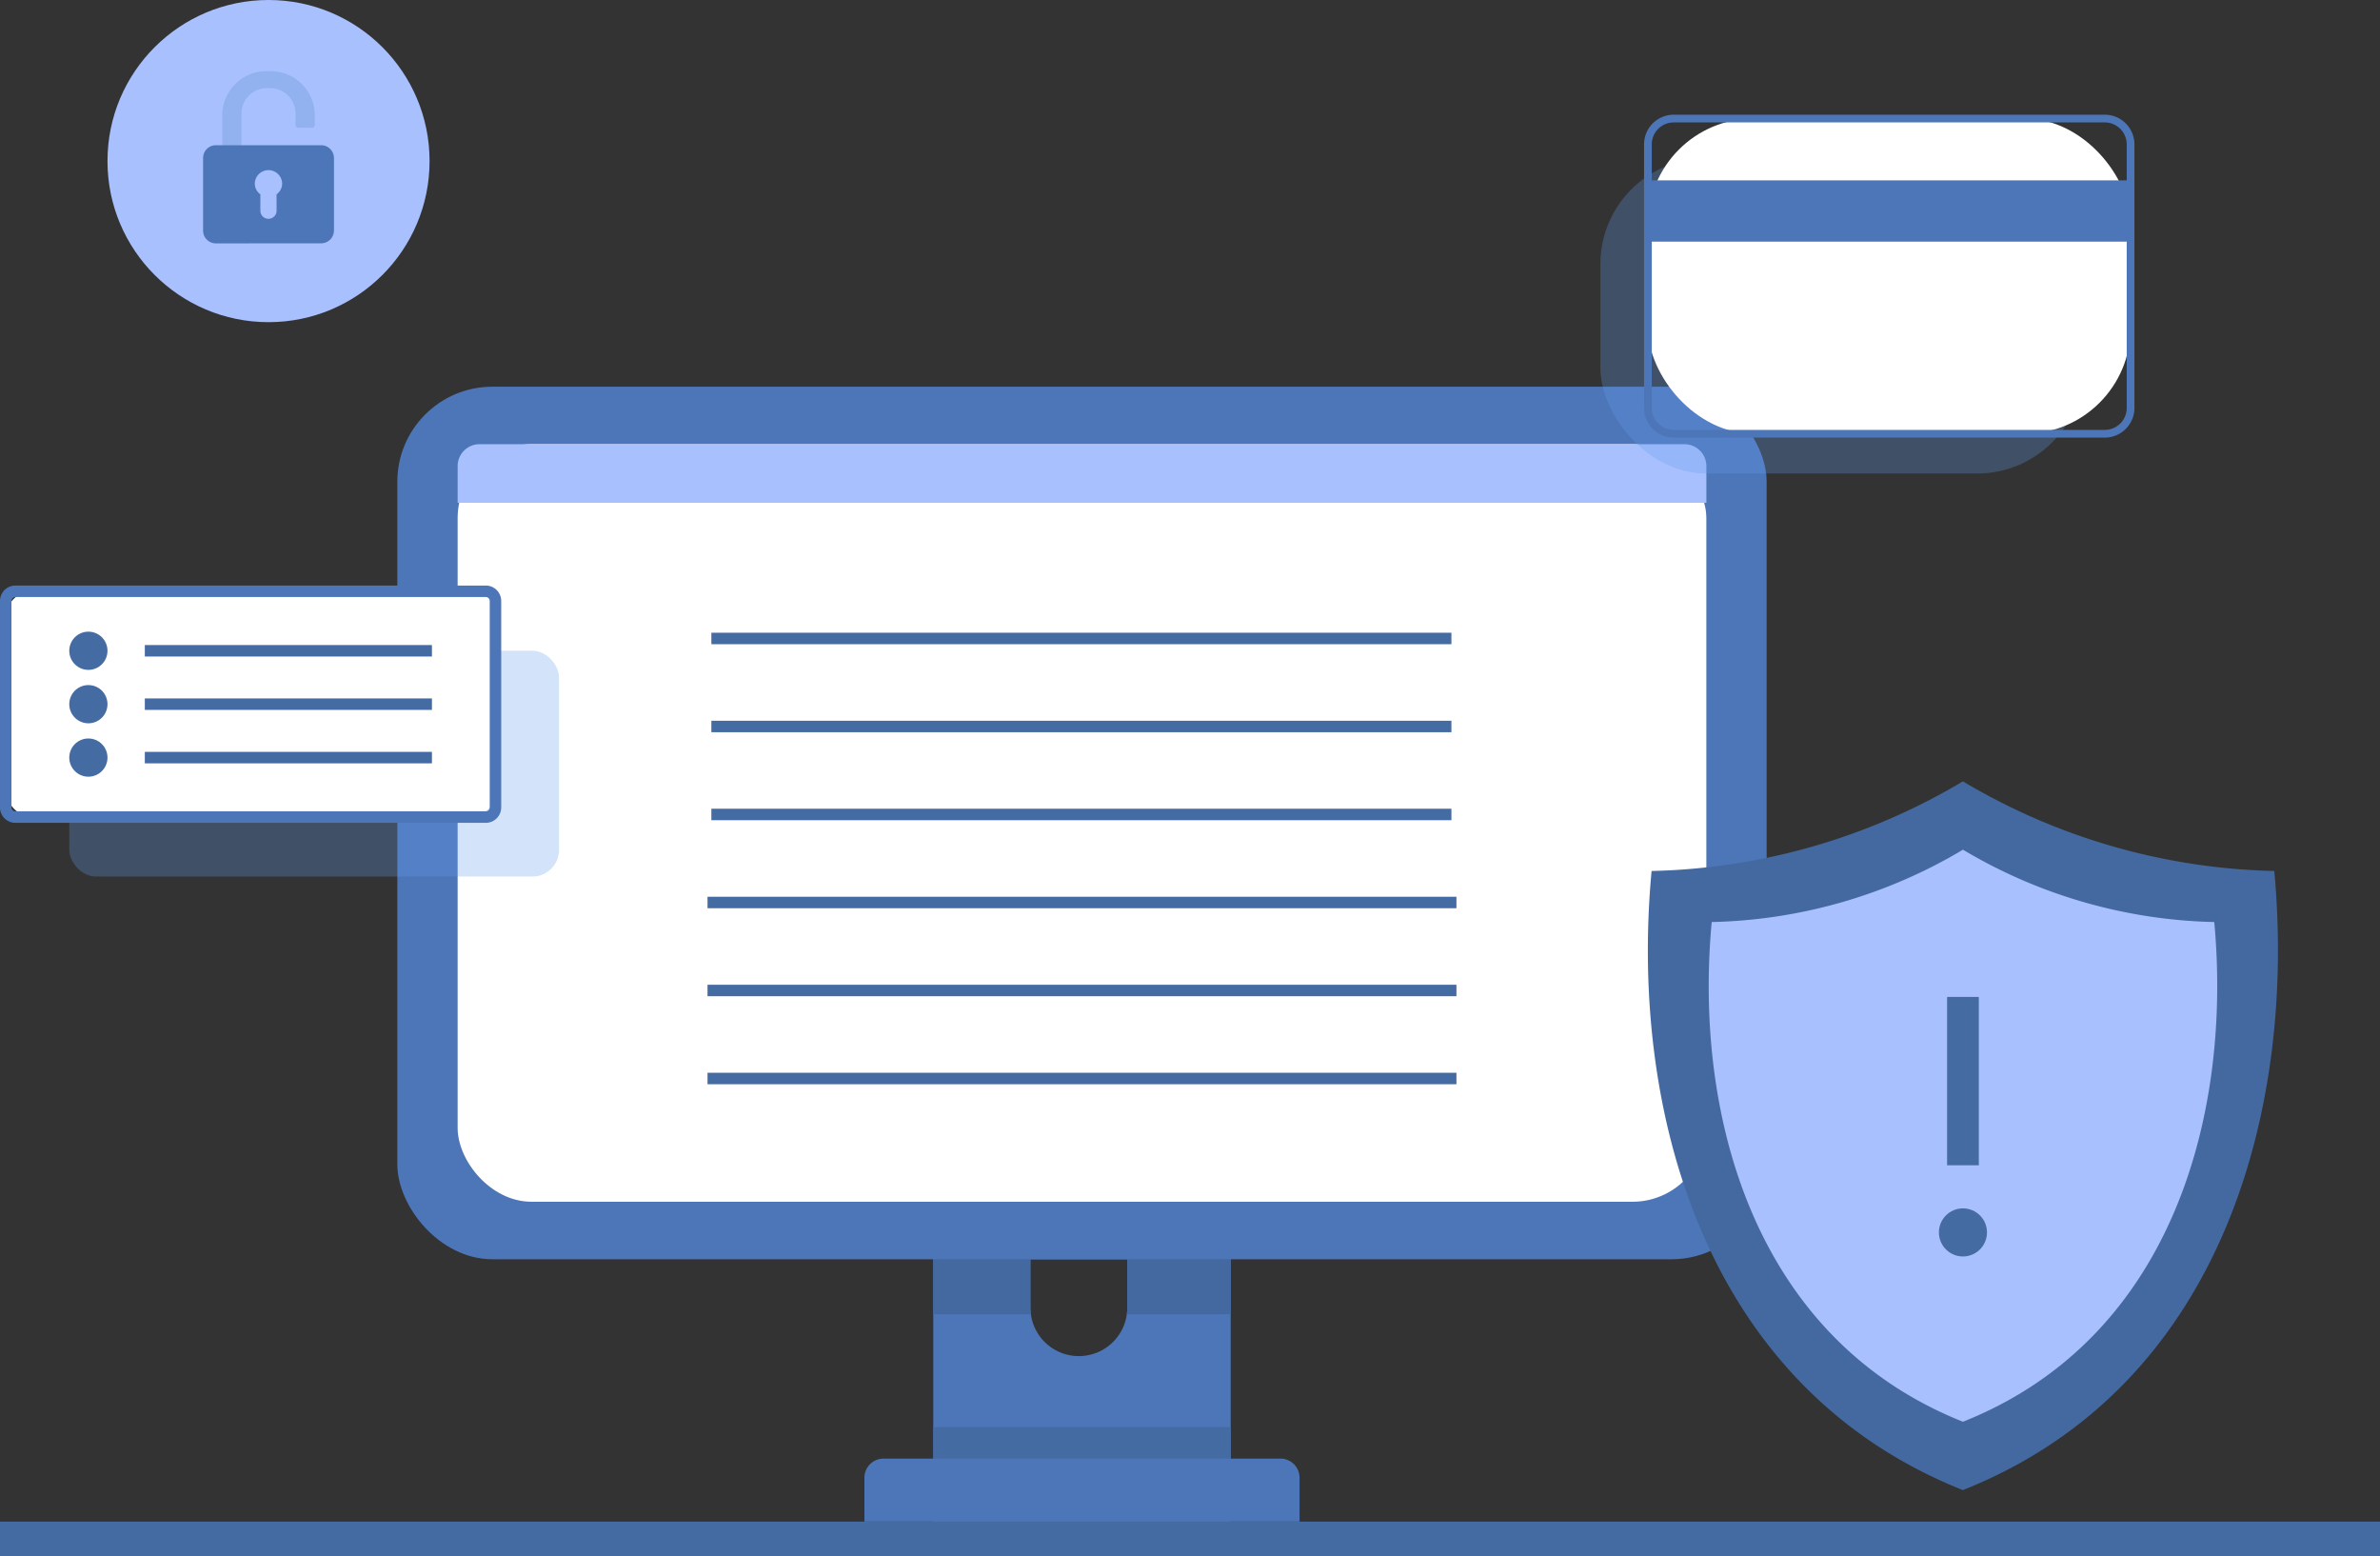 <svg xmlns="http://www.w3.org/2000/svg" width="225.471" height="147.371" viewBox="0 0 225.471 147.371">
  <rect x="0" y="0" width="225.471" height="147.371" fill="#333333" stroke="none"/>
  <g id="Pantalla_de_bloqueo_no_existe" data-name="Pantalla de bloqueo no existe" transform="translate(-6226.4 20754.367)">
    <circle id="Elipse_16979" data-name="Elipse 16979" cx="15.256" cy="15.256" r="15.256" transform="translate(6236.583 -20754.367)" fill="#a9c0ff"/>
    <path id="Trazado_27966" data-name="Trazado 27966" d="M484.268,139.141v-3.172a2.408,2.408,0,0,1,2.431-2.408h.265a2.407,2.407,0,0,1,2.431,2.408v1.069a.274.274,0,0,0,.27.272l1.28.006a.272.272,0,0,0,.273-.272v-.9a4.189,4.189,0,0,0-4.195-4.19h-.383a4.189,4.189,0,0,0-4.193,4.19v3.08Zm0,0" transform="translate(5765.007 -20879.582)" fill="#92b1ef"/>
    <path id="Trazado_27967" data-name="Trazado 27967" d="M488.63,160.6a1.212,1.212,0,0,0,1.209-1.209V152.52a1.212,1.212,0,0,0-1.209-1.209h-9.982a1.212,1.212,0,0,0-1.209,1.209V159.4a1.212,1.212,0,0,0,1.209,1.209Zm0,0" transform="translate(5768.2 -20891.924)" fill="#4d76b8"/>
    <path id="Trazado_27968" data-name="Trazado 27968" d="M492.269,157.819a1.3,1.3,0,0,0-1.3,1.3,1.275,1.275,0,0,0,.527.994v1.52a.769.769,0,1,0,1.537,0v-1.52a1.279,1.279,0,0,0,.527-.994A1.3,1.3,0,0,0,492.269,157.819Zm0,0" transform="translate(5759.569 -20896.074)" fill="#a9c0ff"/>
    <path id="Trazado_27969" data-name="Trazado 27969" d="M443.828,410.972V445.8h28.179V410.972Zm18.38,14.572a4.588,4.588,0,1,1-9.176,0v-4.588h9.176Z" transform="translate(5870.985 -21056.063)" fill="#4d76b8"/>
    <path id="Trazado_27970" data-name="Trazado 27970" d="M443.828,426.175h9.253a4.609,4.609,0,0,1-.048-.631v-4.588h9.176v4.588a4.606,4.606,0,0,1-.048.631h9.847v-15.2H443.828Z" transform="translate(5870.985 -21056.063)" fill="#4469a0"/>
    <rect id="Rectángulo_6011" data-name="Rectángulo 6011" width="129.72" height="82.637" rx="9" transform="translate(6264.042 -20717.742)" fill="#4d76b8"/>
    <rect id="Rectángulo_6012" data-name="Rectángulo 6012" width="118.297" height="71.747" rx="7" transform="translate(6269.754 -20712.297)" fill="#fff"/>
    <path id="Trazado_27971" data-name="Trazado 27971" d="M435.708,225.513H321.564a2.076,2.076,0,0,0-2.076,2.076v3.476h118.3v-3.476A2.076,2.076,0,0,0,435.708,225.513Z" transform="translate(5950.267 -20937.811)" fill="#a9c0ff"/>
    <rect id="Rectángulo_6015" data-name="Rectángulo 6015" width="70.949" height="1.087" transform="translate(6293.428 -20669.436)" fill="#456ba3"/>
    <rect id="Rectángulo_6016" data-name="Rectángulo 6016" width="70.949" height="1.087" transform="translate(6293.428 -20661.102)" fill="#456ba3"/>
    <rect id="Rectángulo_6017" data-name="Rectángulo 6017" width="70.949" height="1.087" transform="translate(6293.428 -20652.766)" fill="#456ba3"/>
    <rect id="Rectángulo_6018" data-name="Rectángulo 6018" width="70.11" height="1.087" transform="translate(6293.791 -20694.441)" fill="#456ba3"/>
    <rect id="Rectángulo_6019" data-name="Rectángulo 6019" width="70.11" height="1.087" transform="translate(6293.791 -20686.105)" fill="#456ba3"/>
    <rect id="Rectángulo_6020" data-name="Rectángulo 6020" width="70.11" height="1.087" transform="translate(6293.791 -20677.773)" fill="#456ba3"/>
    <rect id="Rectángulo_6021" data-name="Rectángulo 6021" width="45.724" height="29.852" rx="10.026" transform="translate(6378.012 -20739.373)" fill="#6299e8" opacity="0.28"/>
    <rect id="Rectángulo_6022" data-name="Rectángulo 6022" width="45.724" height="29.852" rx="10.026" transform="translate(6382.517 -20743.141)" fill="#fff"/>
    <path id="Trazado_27972" data-name="Trazado 27972" d="M644.859,147.144H604.021a2.812,2.812,0,0,1-2.809-2.809V119.369a2.812,2.812,0,0,1,2.809-2.809h40.838a2.812,2.812,0,0,1,2.809,2.809v24.965A2.812,2.812,0,0,1,644.859,147.144Zm-40.838-29.852a2.08,2.08,0,0,0-2.078,2.078v24.965a2.08,2.08,0,0,0,2.078,2.078h40.838a2.08,2.08,0,0,0,2.078-2.078V119.369a2.08,2.08,0,0,0-2.078-2.078Z" transform="translate(5780.939 -20860.064)" fill="#4d76b8"/>
    <rect id="Rectángulo_6029" data-name="Rectángulo 6029" width="45.725" height="5.804" transform="translate(6382.517 -20737.285)" fill="#4d76b8"/>
    <path id="Trazado_27973" data-name="Trazado 27973" d="M681.5,285.207a60.144,60.144,0,0,1-29.5-8.489,60.09,60.09,0,0,1-29.491,8.489c-2.072,22.124,4.623,48.745,29.491,58.636C676.882,333.953,683.552,307.331,681.5,285.207Z" transform="translate(5760.356 -20957.084)" fill="#4469a0"/>
    <path id="Trazado_27974" data-name="Trazado 27974" d="M694.109,310.619a48.543,48.543,0,0,1-23.808-6.852,48.5,48.5,0,0,1-23.8,6.852c-1.673,17.857,3.732,39.343,23.8,47.326C690.379,349.962,695.763,328.475,694.109,310.619Z" transform="translate(5742.061 -20977.66)" fill="#a9c0ff"/>
    <ellipse id="Elipse_16980" data-name="Elipse 16980" cx="2.278" cy="2.278" rx="2.278" ry="2.278" transform="translate(6410.083 -20639.924)" fill="#456ba3"/>
    <rect id="Rectángulo_6031" data-name="Rectángulo 6031" width="3.006" height="15.945" transform="translate(6410.859 -20659.949)" fill="#456ba3"/>
    <rect id="Rectángulo_6032" data-name="Rectángulo 6032" width="46.396" height="21.386" rx="2.522" transform="translate(6232.963 -20692.736)" fill="#6299e8" opacity="0.28"/>
    <rect id="Rectángulo_6033" data-name="Rectángulo 6033" width="46.396" height="21.386" rx="2.522" transform="translate(6226.944 -20698.367)" fill="#fff"/>
    <rect id="Rectángulo_6034" data-name="Rectángulo 6034" width="27.2" height="1.087" transform="translate(6240.12 -20693.275)" fill="#456ba3"/>
    <rect id="Rectángulo_6035" data-name="Rectángulo 6035" width="27.2" height="1.087" transform="translate(6240.12 -20688.219)" fill="#456ba3"/>
    <rect id="Rectángulo_6036" data-name="Rectángulo 6036" width="27.2" height="1.087" transform="translate(6240.12 -20683.158)" fill="#456ba3"/>
    <circle id="Elipse_16981" data-name="Elipse 16981" cx="1.81" cy="1.81" r="1.81" transform="translate(6232.963 -20694.543)" fill="#456ba3"/>
    <circle id="Elipse_16982" data-name="Elipse 16982" cx="1.81" cy="1.81" r="1.81" transform="translate(6232.963 -20689.484)" fill="#456ba3"/>
    <circle id="Elipse_16983" data-name="Elipse 16983" cx="1.81" cy="1.81" r="1.81" transform="translate(6232.963 -20684.426)" fill="#456ba3"/>
    <path id="Trazado_27975" data-name="Trazado 27975" d="M245.876,284.928H201.308a1.459,1.459,0,0,1-1.457-1.458V263.912a1.459,1.459,0,0,1,1.457-1.457h44.568a1.459,1.459,0,0,1,1.457,1.457V283.47A1.459,1.459,0,0,1,245.876,284.928Zm-44.568-21.386a.371.371,0,0,0-.37.37V283.47a.371.371,0,0,0,.37.37h44.568a.371.371,0,0,0,.37-.37V263.912a.371.371,0,0,0-.37-.37Z" transform="translate(6026.549 -20961.365)" fill="#4d76b8"/>
    <rect id="Rectángulo_6037" data-name="Rectángulo 6037" width="28.179" height="5.966" transform="translate(6314.813 -20619.207)" fill="#456ba3"/>
    <path id="Trazado_27976" data-name="Trazado 27976" d="M467.052,496.595H425.828v-4.154a1.812,1.812,0,0,1,1.812-1.812h37.6a1.812,1.812,0,0,1,1.812,1.812Z" transform="translate(5882.462 -21106.852)" fill="#4d76b8"/>
    <rect id="Rectángulo_6038" data-name="Rectángulo 6038" width="225.471" height="3.261" transform="translate(6226.4 -20610.258)" fill="#456ba3"/>
  </g>
</svg>

